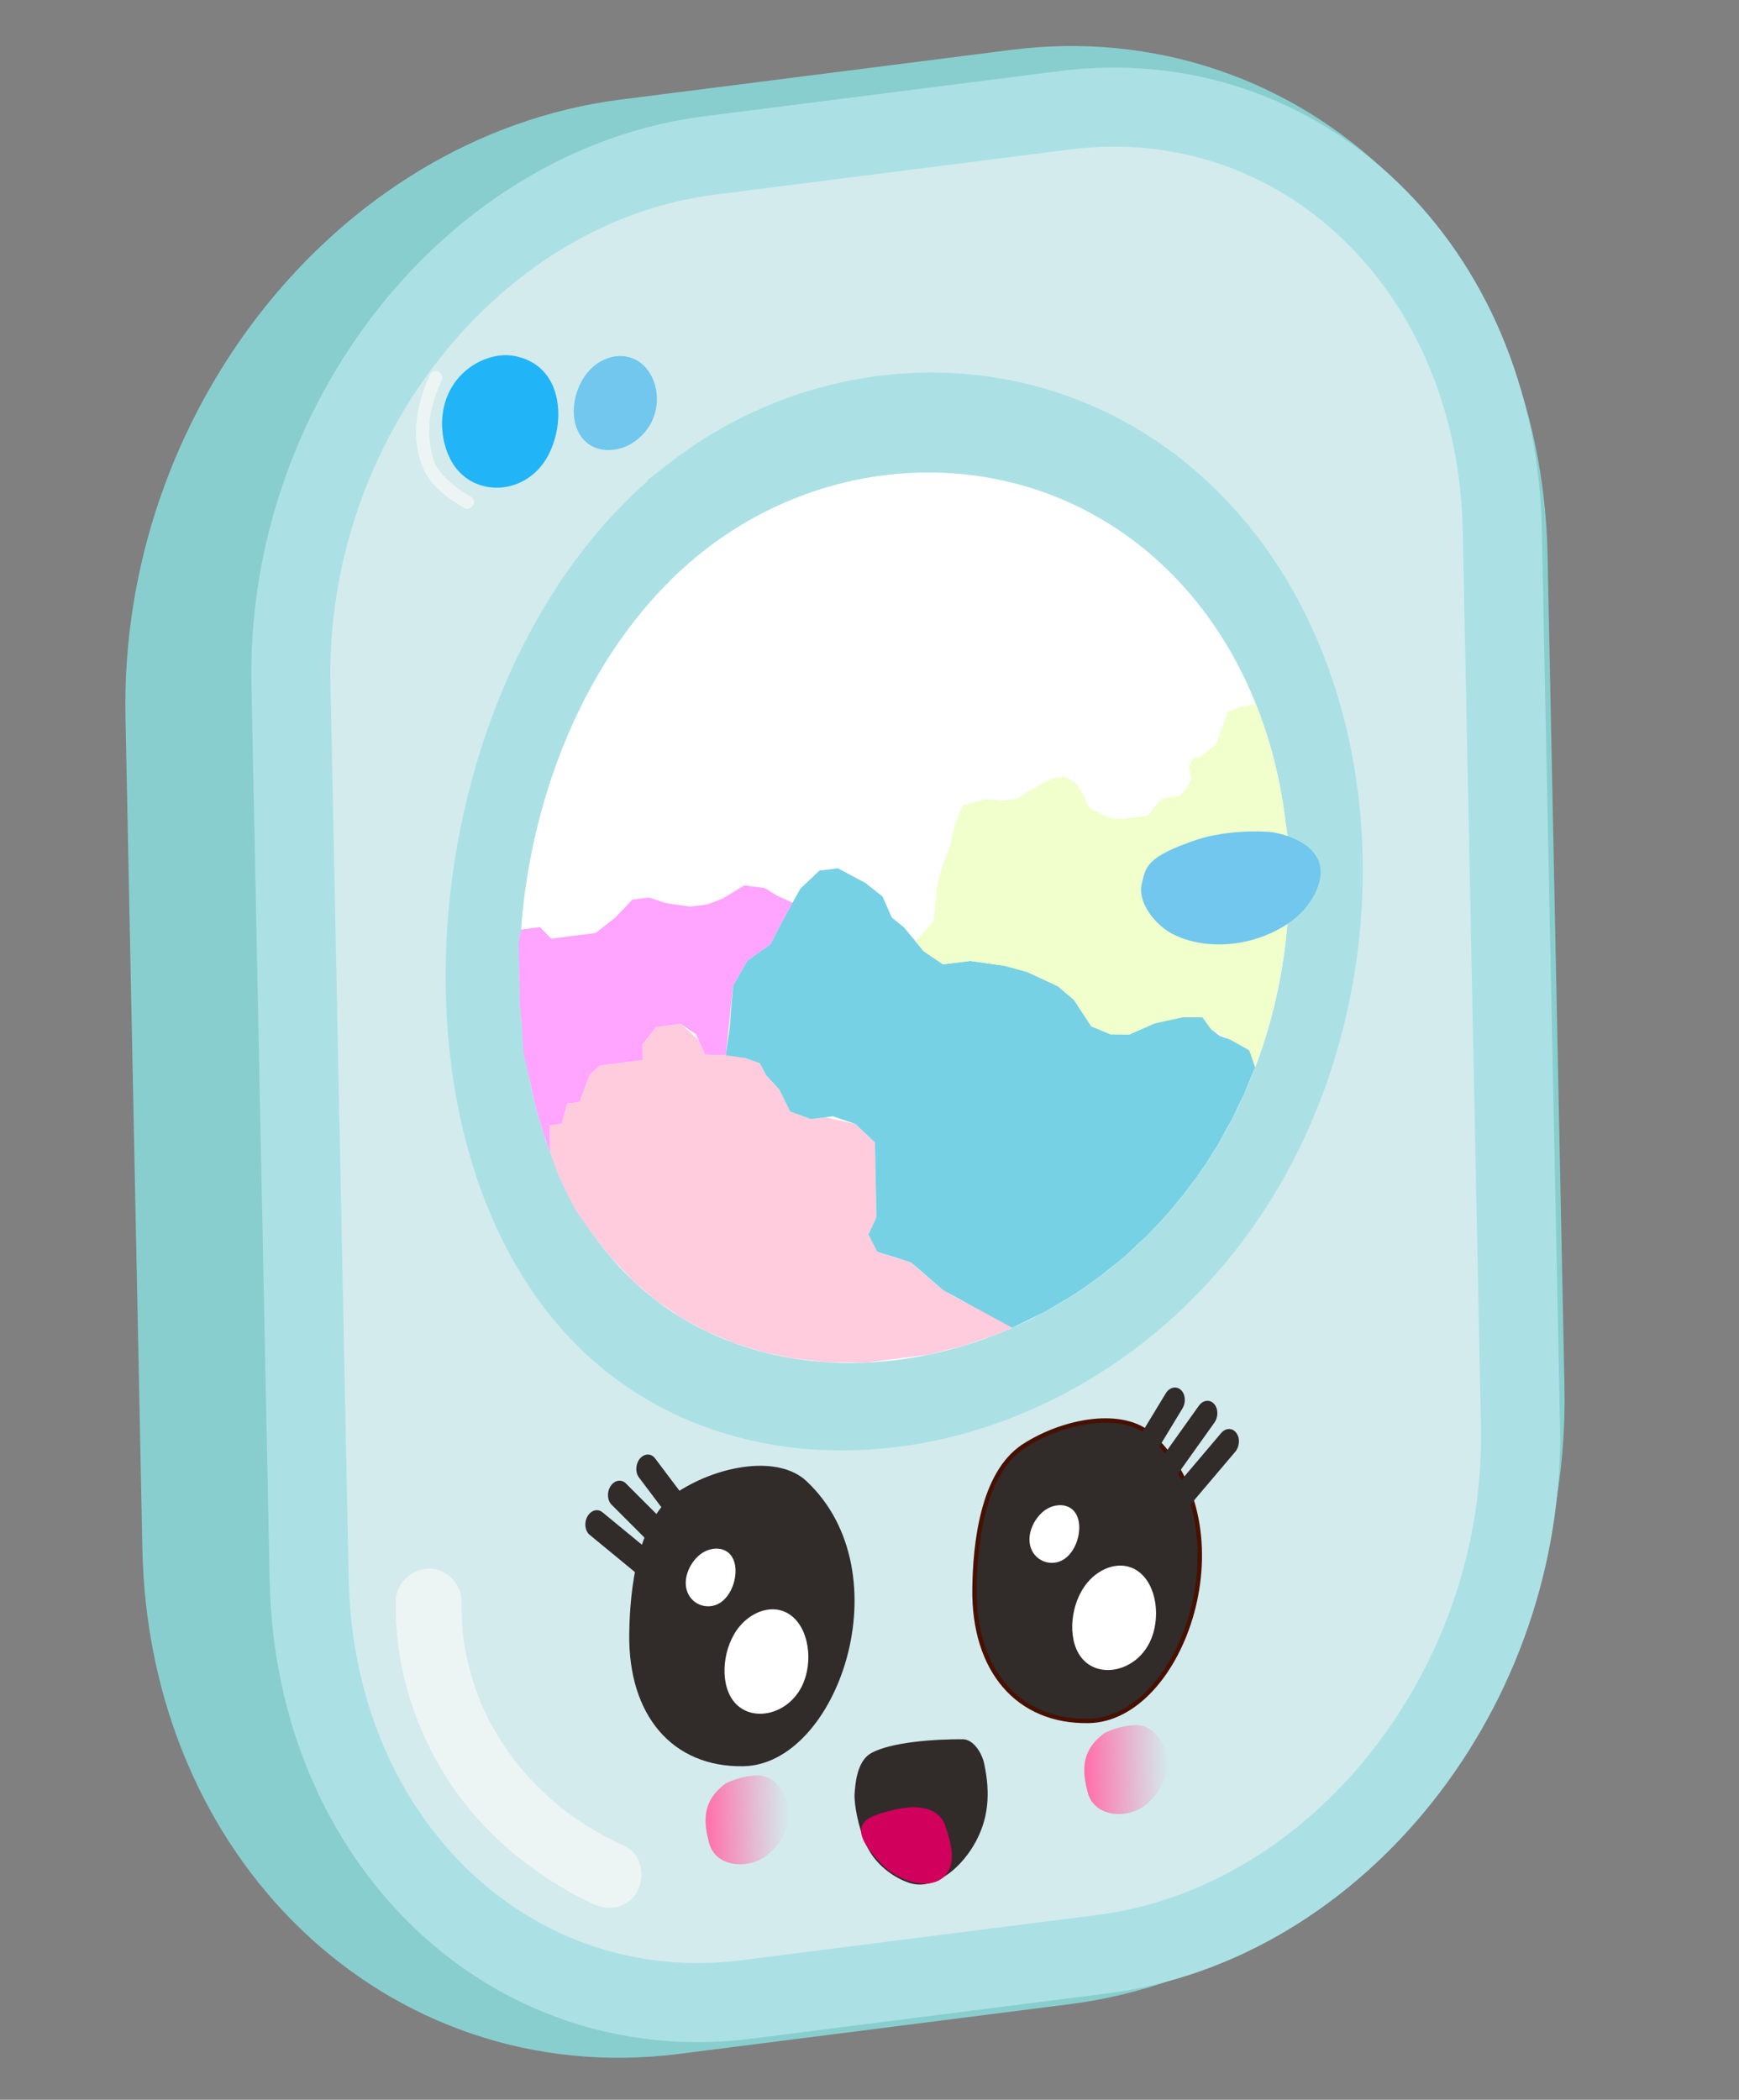 <?xml version="1.0" encoding="UTF-8"?><svg id="Layer_1" xmlns="http://www.w3.org/2000/svg" width="396" height="478" xmlns:xlink="http://www.w3.org/1999/xlink" viewBox="0 0 396 478"><rect x="0" y="0" width="396" height="478" fill="#808080" stroke="none"/><defs><style>.cls-1{stroke:#89cece;stroke-width:40px;}.cls-1,.cls-2,.cls-3,.cls-4{stroke-miterlimit:10;}.cls-1,.cls-3{fill:#d3ebed;}.cls-2{fill:#abe1e5;stroke-width:4px;}.cls-2,.cls-3{stroke:#abe1e5;}.cls-3{stroke-width:18px;}.cls-4{stroke:#481000;}.cls-4,.cls-5{fill:#312b29;}.cls-6{fill:url(#Orchid_2-2);}.cls-6,.cls-7,.cls-8,.cls-9,.cls-10,.cls-5,.cls-11,.cls-12,.cls-13,.cls-14,.cls-15,.cls-16{stroke-width:0px;}.cls-7{fill:url(#Orchid_2);}.cls-8{fill:#77d1e4;}.cls-9{fill:#21b5f7;}.cls-10{fill:#d0005c;}.cls-11{fill:#71c7ed;}.cls-12{fill:#fff;}.cls-13{fill:#edf4f4;}.cls-14{fill:#ffa4ff;}.cls-15{fill:#fcd;}.cls-16{fill:#f0ffcc;}</style><linearGradient id="Orchid_2" x1="205.4" y1="305.39" x2="225.3" y2="305.39" gradientTransform="translate(45.42 107.97) rotate(-7.25) scale(.96 1.05) skewX(-6.64)" gradientUnits="userSpaceOnUse"><stop offset="0" stop-color="#ff71ac"/><stop offset=".22" stop-color="#ff71ac" stop-opacity=".76"/><stop offset=".6" stop-color="#ff71ac" stop-opacity=".36"/><stop offset=".87" stop-color="#ff71ac" stop-opacity=".1"/><stop offset="1" stop-color="#ff71ac" stop-opacity="0"/></linearGradient><linearGradient id="Orchid_2-2" x1="114.55" y1="305.85" x2="134.45" y2="305.85" xlink:href="#Orchid_2"/></defs><path class="cls-1" d="m240.98,436.41l-88.89,11.31c-53.83,6.85-98.46-35.91-99.67-95.51l-3.85-189.38c-1.21-59.6,41.44-113.47,95.28-120.32l88.89-11.31c53.83-6.85,98.46,35.91,99.67,95.51l3.85,189.38c1.21,59.6-41.44,113.47-95.28,120.32Z"/><path class="cls-3" d="m250.96,444.86l-80.88,10.29c-53.83,6.85-98.46-35.91-99.67-95.51l-4.15-203.92c-1.21-59.6,41.44-113.47,95.28-120.32l80.88-10.29c53.83-6.85,98.46,35.91,99.67,95.51l4.15,203.92c1.21,59.6-41.44,113.47-95.28,120.32Z"/><path class="cls-2" d="m153.61,107.02c36.96-28.63,90.4-27.86,124.7,8.77,35.33,37.73,39.03,101.72,13.46,149.27-34.42,64.02-112.87,81.45-156.01,42.6-50.41-45.39-39.77-155.99,17.86-200.64Z"/><path class="cls-4" d="m233.18,329.16c9.24-5.94,22.7-8.3,29.1-2.29,22.25,20.89,7.03,64.52-14.37,64.89-16.17.28-26.25-11.57-26-30.13.13-9.76,1.67-26.29,11.28-32.46Z"/><path class="cls-12" d="m161.22,124.65c31.65-24.11,77.39-23.56,106.67,7.11,30.19,31.63,33.35,85.32,11.47,125.29-29.47,53.82-96.58,68.61-133.47,36.08-43.11-38-33.98-130.91,15.34-168.48Z"/><polygon class="cls-15" points="125.28 262.32 125.15 256.18 127.91 255.83 129.15 251.2 131.94 250.84 134.28 244.61 136.64 242.53 139.76 242.13 143.06 241.71 146.36 241.29 146.29 237.78 149.39 233.79 155.01 233.07 159.02 236.71 160.53 240.08 168.19 240.29 173.02 242.05 174.51 244.83 177.45 248.01 179.94 253.04 184.67 254.76 187.97 254.34 194.84 255.89 199.24 260.08 199.32 264.16 199.47 271.32 199.59 277.11 197.75 281.03 199.75 284.94 203.6 286.22 207.46 287.38 209.89 289.58 214.77 293.7 218.16 295.64 225.9 299.41 230.5 302.26 225.86 304.16 219.36 306.37 211.57 308.35 197.32 310.17 188.03 310.07 180.36 309.18 173.55 307.73 166.95 305.65 160.73 303 155.3 300.05 149.26 295.92 144.3 291.69 138.94 286.03 135.53 281.75 131.44 276.05 129.28 272.04 126.92 266.97 125.28 262.32"/><polygon class="cls-8" points="166.15 234.02 165.27 240.21 169.77 240.87 173.02 242.05 174.51 244.83 177.45 248.01 179.94 253.04 184.67 254.76 189.69 254.12 194.84 255.89 199.24 260.08 199.32 264.16 199.59 277.11 197.75 281.03 199.75 284.94 207.46 287.38 214.77 293.7 230.5 302.26 237.93 298.62 243.38 295.43 247.04 293.03 250.54 290.5 254.83 287.1 256.82 285.38 260.97 281.49 263.82 278.56 266.14 275.99 269.36 272.13 272.45 268.03 274.81 264.6 277.39 260.48 280.63 254.63 283.29 249.11 285.83 242.95 284.52 239.13 281.61 237.13 277.75 235.84 275.81 234.31 273.83 231.59 269.52 231.55 265.23 232.09 262.85 232.99 257.16 235.5 252.85 235.45 248.5 233.63 244.55 227.61 240.89 224.51 233.88 221.25 228.82 219.87 220.9 218.75 214.74 219.53 210.32 216.53 208.5 214.32 205.91 211.17 203.06 208.85 200.97 204.08 197.08 201.01 190.79 197.66 186.59 198.19 182.26 202.3 179.03 208.06 175.34 215.05 170.15 218.68 166.91 224.43 166.15 234.02"/><polygon class="cls-16" points="212.58 209.72 208.5 214.32 210.32 216.53 214.74 219.53 220.9 218.75 228.82 219.87 233.88 221.25 240.89 224.51 244.55 227.61 248.5 233.63 252.85 235.45 257.16 235.5 262.85 232.99 269.52 231.55 273.83 231.59 275.81 234.31 279.96 236.58 284.52 239.13 285.83 242.95 287.98 236.79 289.53 231.45 290.79 226.22 291.82 220.91 292.78 214.09 293.34 207.6 293.21 201.42 293.49 197.34 293.36 191.18 292.7 186.84 292.12 182.71 291.3 178.18 289.94 172.3 288.6 167.64 287.13 163.28 286.03 160.38 282.84 160.78 279.6 162.03 278.69 164.51 276.88 169.49 273.11 172.35 271.68 172.53 270.76 174.43 271.29 177.32 270.38 179.22 268.5 181.24 264.68 181.73 262.81 183.75 261.41 185.7 255.2 186.49 252.8 186.21 250.57 185.21 247.96 183.85 246.46 180.49 244.98 178.3 242.55 176.83 240.17 177.13 237.79 178.03 234.01 180.29 231.64 181.78 228.06 182.27 224.34 181.94 219.23 183.36 217.4 187.74 216.53 192.01 214.26 198.23 213.38 201.9 212.58 209.72"/><polygon class="cls-14" points="118.65 211.61 122.96 211.06 125.51 213.68 130.38 213.06 135.66 212.39 140.13 208.87 144.01 204.8 147.8 204.32 151.68 205.6 157.11 206.4 161.07 205.89 164.55 204.56 169.5 201.56 174.12 202.15 176.92 203.87 180.47 205.5 179.03 208.06 175.34 215.05 170.15 218.68 166.91 224.43 165.27 240.21 160.53 240.08 158.52 235.47 155.01 233.07 149.39 233.79 146.29 237.78 146.36 241.29 136.64 242.53 134.28 244.61 131.94 250.84 129.15 251.2 127.91 255.83 125.15 256.18 125.28 262.32 123.81 258.16 122.53 253.92 121.7 250.79 120.56 245.62 119.22 239.7 118.85 234.01 118.4 228.58 118.32 224.64 118.25 221.2 118.18 218.02 118.11 214.71 118.65 211.61"/><path class="cls-5" d="m154.56,339.47c9.24-5.94,22.7-8.3,29.1-2.29,22.25,20.89,7.03,64.52-14.37,64.89-16.17.28-26.25-11.57-26-30.13.13-9.76,1.67-26.29,11.28-32.46Z"/><path class="cls-12" d="m159.96,353.49c-2.34,1.48-4.38,5.04-3.66,8.18.8,3.55,4.79,5.08,7.73,3.17,3.11-2.03,4.46-7.54,2.66-10.43-1.46-2.34-4.56-2.3-6.72-.92Z"/><path class="cls-12" d="m168.44,370.21c2.95-3.52,7.76-5.18,11.44-2.64,4.44,3.06,5.37,10.93,2.73,16.27-3.36,6.8-11.97,8.42-15.74,3.19-3.08-4.27-2.28-12.21,1.57-16.82Z"/><path class="cls-12" d="m247.62,360.26c2.95-3.52,7.76-5.18,11.44-2.64,4.44,3.06,5.37,10.93,2.73,16.27-3.36,6.8-11.97,8.42-15.74,3.19-3.08-4.27-2.28-12.21,1.57-16.82Z"/><path class="cls-12" d="m238.23,343.6c-2.34,1.48-4.38,5.04-3.66,8.18.8,3.55,4.79,5.08,7.73,3.17,3.11-2.03,4.46-7.54,2.66-10.43-1.46-2.34-4.56-2.3-6.72-.92Z"/><path class="cls-7" d="m251.3,394.68c-5.36,4.05-4.82,8.81-3.56,13.51,1.37,5.07,8.09,6.05,12.51,3.15.34-.23,5.74-3.89,5.54-10.2-.13-4.08-2.55-7.33-5.43-8.21-2.84-.87-8.12,1.03-9.06,1.75Z"/><path class="cls-6" d="m165.07,406.13c-5.36,4.05-4.82,8.81-3.56,13.51,1.37,5.07,8.09,6.05,12.51,3.15.34-.23,5.74-3.89,5.54-10.2-.13-4.08-2.55-7.33-5.43-8.21-2.84-.87-8.12,1.03-9.06,1.75Z"/><path class="cls-5" d="m198.24,399.17c4.51-2.62,14.72-3.28,21-3.24,2.31.01,4.33,2.9,4.9,5.66,1.37,6.55,1.12,12.59-2.49,18.61-3.44,5.72-9.16,9.92-14.19,8.54-2.73-.75-7.76-3.46-10.23-8.78-1.82-3.92-2.77-9.49-2.63-11.53.13-1.88.43-7.38,3.64-9.25Z"/><path class="cls-10" d="m200.67,424.26c-8.69-9.02-3.45-10.74,2.62-12.2,10.53-2.54,11.84,3.21,12.05,3.81,1.02,2.95,2.21,7.25.68,10-2.8,5.04-10.98,2.94-15.36-1.61Z"/><path class="cls-9" d="m115.73,80.87c-5.42-.3-12.64,3.59-14.58,11.5-1.23,5.01.01,10.19,2.12,13.4,4.82,7.33,15.87,6.99,20.96-1.06,2.47-3.91,3.87-10.16,2.15-15.55-2.41-7.57-9.32-8.22-10.66-8.29Z"/><path class="cls-11" d="m132.11,99.05c-2.73-4.3-1.41-11.03,2.18-14.82,3.27-3.45,8.28-4.32,11.75-1.5,2.63,2.14,4.18,6.24,3.31,10.48-1.08,5.28-5.26,7.63-6.03,8.04-3.42,1.81-8.56,1.96-11.2-2.21Z"/><path class="cls-5" d="m269.27,320.61l-11.03,18.19c-.84,1.39-2.38,1.75-3.43.8h0c-1.05-.94-1.22-2.83-.38-4.22l11.03-18.19c.84-1.39,2.38-1.75,3.43-.8h0c1.05.94,1.22,2.83.38,4.22Z"/><path class="cls-5" d="m276.54,323.85l-12.17,17.06c-.93,1.3-2.47,1.5-3.45.44h0c-.98-1.06-1.02-2.97-.09-4.28l12.17-17.06c.93-1.3,2.47-1.5,3.45-.44h0c.98,1.06,1.02,2.97.09,4.28Z"/><path class="cls-5" d="m281.29,330.48l-13.31,15.7c-1.02,1.2-2.56,1.22-3.44.04h0c-.89-1.18-.78-3.1.23-4.3l13.31-15.7c1.02-1.2,2.56-1.22,3.44-.04h0c.89,1.18.78,3.1-.23,4.3Z"/><path class="cls-5" d="m148.48,361.08l-14.2-11.68c-1.08-.89-1.31-2.77-.51-4.19h0c.8-1.42,2.33-1.85,3.41-.96l14.2,11.68c1.08.89,1.31,2.77.51,4.19h0c-.8,1.42-2.33,1.85-3.41.96Z"/><path class="cls-5" d="m152.51,355.78l-13.24-13.24c-1.01-1.01-1.11-2.92-.21-4.26h0c.89-1.34,2.43-1.61,3.45-.6l13.24,13.24c1.01,1.01,1.11,2.92.21,4.26h0c-.89,1.34-2.43,1.61-3.45.6Z"/><path class="cls-5" d="m157.11,351.74l-11.61-15.41c-.89-1.18-.78-3.1.23-4.3h0c1.02-1.2,2.56-1.22,3.44-.04l11.61,15.41c.89,1.18.78,3.1-.23,4.3h0c-1.02,1.2-2.56,1.22-3.44.04Z"/><path class="cls-11" d="m272.77,191.08c-12.02,3.99-11.82,6.45-12.73,9.93-1.21,4.62,3.4,9.77,6.94,11.58,10.01,5.11,23.75,1.53,30.05-5.61,1.42-1.61,4.12-5.5,3.64-9.36-.8-6.47-10.15-8.05-10.7-8.13-2.64-.41-11.08-.44-17.21,1.6Z"/><path class="cls-13" d="m90.12,364.58c-.33,22.42,10.29,44.24,27.82,58.15,5.25,4.17,10.81,7.77,16.91,10.59,1.87.87,3.72,1.32,5.78.76,1.74-.48,3.63-1.82,4.48-3.45,1.75-3.31,1.11-8.51-2.69-10.26-3.19-1.47-6.29-3.15-9.26-5.04-1.45-.93-2.87-1.9-4.25-2.93-.28-.21-.57-.49-.88-.66.03.01,1.55,1.22.65.5-.14-.11-.29-.23-.43-.34-.66-.53-1.31-1.07-1.95-1.62-2.53-2.18-4.92-4.54-7.11-7.07-.5-.58-1-1.17-1.49-1.76-.26-.32-.51-.65-.77-.97-.49-.61.72.95.63.82-.16-.24-.36-.47-.53-.7-.98-1.32-1.91-2.67-2.79-4.05-1.97-3.09-3.67-6.35-5.11-9.72l.76,1.79c-2.21-5.27-3.73-10.8-4.5-16.46l.27,1.99c-.41-3.17-.6-6.36-.55-9.56.06-3.92-3.49-7.68-7.5-7.5s-7.44,3.29-7.5,7.5h0Z"/><path class="cls-13" d="m97.96,85.21c-2.61,5.47-4.06,11.85-2.7,17.85.6,2.65,1.4,4.8,3.21,6.88,2.02,2.32,4.55,4.22,7.23,5.7,1.69.94,3.21-1.65,1.51-2.59-2.3-1.27-4.42-2.84-6.2-4.77-.78-.85-1.54-1.77-2-2.84-.43-1-.62-2.12-.86-3.18-1.18-5.17.15-10.83,2.39-15.53.83-1.73-1.76-3.26-2.59-1.51h0Z"/></svg>